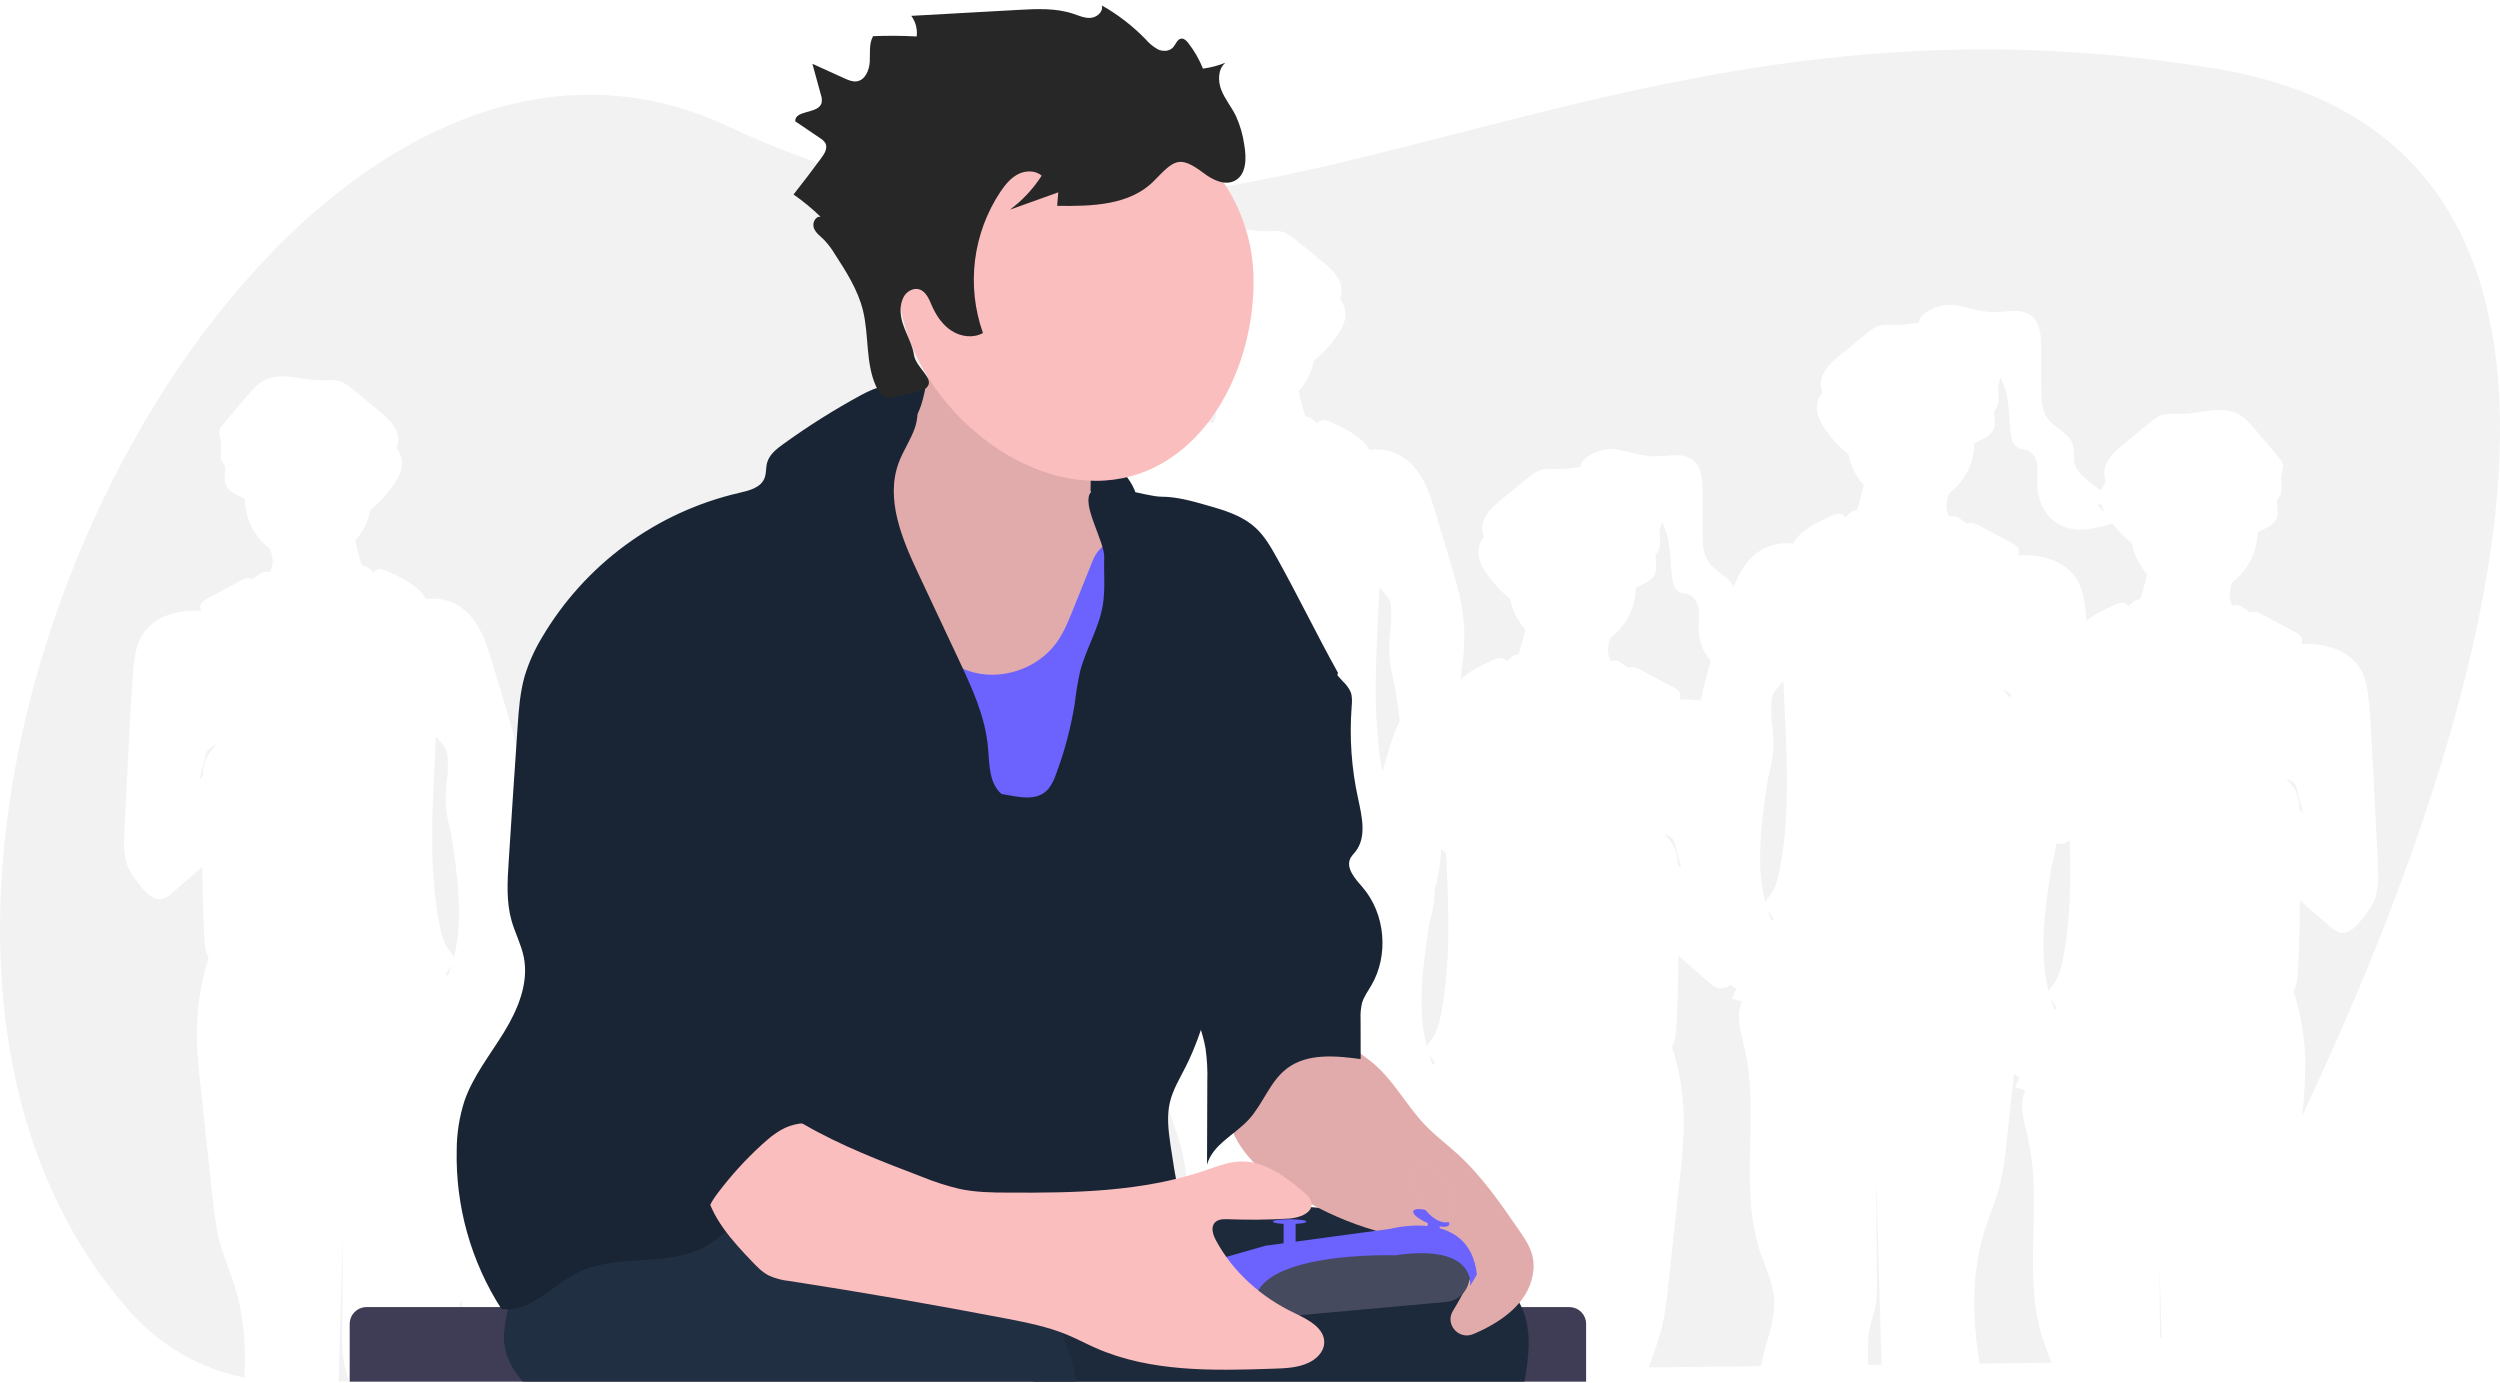 <svg width="347" height="192" viewBox="0 0 347 192" fill="none" xmlns="http://www.w3.org/2000/svg">
<g clip-path="url(#clip0_0_296)">
<path d="M119.273 119.885C119.63 119.167 120.223 118.6 120.716 117.966C120.645 118.025 120.57 118.081 120.493 118.133C120.128 118.288 119.791 118.501 119.493 118.764C119.311 119.017 119.188 119.308 119.133 119.615L118.284 122.923C118.45 122.712 118.617 122.506 118.787 122.299C118.776 121.469 118.942 120.646 119.273 119.885Z" fill="#F2F2F2"/>
<path d="M199.492 122.118C199.436 122.493 199.324 122.856 199.159 123.197C199.165 124.6 198.976 125.998 198.596 127.349C198.439 127.918 198.322 128.497 198.246 129.082C197.459 134.469 196.7 140.097 198.042 145.318C198.14 145.001 198.315 144.714 198.552 144.483C199.439 143.392 199.789 141.97 200.052 140.588C201.435 133.307 201.052 125.88 200.718 118.443C200.512 118.217 200.266 118.031 199.992 117.896C200.008 118.22 200 118.544 199.969 118.867C199.865 119.958 199.706 121.043 199.492 122.118Z" fill="#F2F2F2"/>
<path d="M152.766 119.895C152.761 119.46 152.673 119.029 152.506 118.627C152.334 118.3 152.116 117.998 151.86 117.732L151.14 116.911C150.774 125.63 149.994 134.372 151.613 142.911C151.877 144.293 152.226 145.715 153.113 146.807C153.35 147.038 153.525 147.324 153.623 147.641C154.956 142.434 154.206 136.792 153.419 131.405C153.343 130.82 153.226 130.241 153.07 129.672C152.478 127.488 152.339 125.206 152.663 122.966C152.798 121.948 152.832 120.92 152.766 119.895Z" fill="#F2F2F2"/>
<path d="M156.892 101.492C157.855 103.081 158.455 104.964 158.994 106.763L159.224 107.541C159.114 104.904 159.061 102.264 159.041 99.623C158.521 100.086 157.998 100.543 157.472 100.995L156.892 101.492Z" fill="#F2F2F2"/>
<path d="M164.639 190.475C164.785 188.626 164.642 186.765 164.216 184.96C163.923 183.816 163.47 182.697 163.43 181.519C163.438 180.732 163.534 179.948 163.716 179.182C165.086 172.202 165.676 164.865 163.603 158.062C163.047 156.24 162.31 154.477 161.744 152.661C161.486 153.343 161.171 154.002 160.804 154.631C160.726 154.338 160.583 154.066 160.386 153.835C160.19 153.604 159.944 153.42 159.668 153.296C159.683 153.62 159.675 153.944 159.644 154.267C159.545 155.358 159.39 156.443 159.181 157.518C159.126 157.948 158.986 158.362 158.771 158.737C158.496 159.12 158.126 159.426 157.698 159.625C157.892 160.065 158.085 160.503 158.275 160.96L156.885 161.354C157.798 163.357 157.038 165.643 156.552 167.77C154.809 175.177 156.379 183.088 155.552 190.578L164.639 190.475Z" fill="#F2F2F2"/>
<path d="M159.594 84.502C159.951 83.784 160.544 83.217 161.037 82.582C160.966 82.642 160.891 82.697 160.814 82.749C160.449 82.904 160.111 83.118 159.814 83.38C159.632 83.633 159.509 83.924 159.454 84.231L158.605 87.539C158.771 87.329 158.938 87.122 159.108 86.915C159.097 86.085 159.263 85.263 159.594 84.502Z" fill="#F2F2F2"/>
<path d="M193.087 84.512C193.082 84.076 192.994 83.646 192.827 83.243C192.655 82.916 192.437 82.615 192.181 82.349L191.461 81.528C191.101 90.116 190.341 98.725 191.868 107.14C192.138 106.229 192.411 105.321 192.681 104.413C193.092 102.914 193.628 101.453 194.284 100.044C194.127 98.709 193.934 97.35 193.74 96.021C193.664 95.436 193.547 94.858 193.391 94.289C192.799 92.105 192.66 89.823 192.984 87.583C193.119 86.565 193.153 85.536 193.087 84.512Z" fill="#F2F2F2"/>
<path d="M178.555 150.128L177.416 190.335L180.415 190.301C179.887 185.408 179.646 180.489 179.695 175.567C179.695 174.135 179.745 172.686 179.448 171.288C179.238 170.31 178.872 169.372 178.672 168.39C178.476 167.216 178.401 166.025 178.449 164.835L178.555 150.128Z" fill="#F2F2F2"/>
<path d="M152.783 150.151C152.83 150.038 152.876 149.931 152.92 149.817C153.076 149.41 153.216 149 153.346 148.586L153.32 148.632C153.056 149.066 152.77 149.484 152.473 149.894C152.58 149.974 152.683 150.061 152.783 150.151Z" fill="#F2F2F2"/>
<path d="M62.127 105.208C62.123 104.772 62.034 104.342 61.868 103.939C61.695 103.612 61.477 103.311 61.221 103.045L60.501 102.224C60.135 110.943 59.355 119.685 60.974 128.224C61.238 129.606 61.588 131.028 62.474 132.119C62.711 132.35 62.886 132.637 62.984 132.954C64.317 127.746 63.567 122.105 62.781 116.717C62.71 116.133 62.598 115.554 62.447 114.985C61.85 112.802 61.706 110.52 62.024 108.279C62.159 107.261 62.194 106.232 62.127 105.208Z" fill="#F2F2F2"/>
<path d="M62.144 135.464C62.191 135.35 62.238 135.244 62.281 135.13C62.438 134.723 62.578 134.312 62.707 133.898L62.681 133.945C62.417 134.379 62.131 134.796 61.834 135.207C61.941 135.287 62.044 135.374 62.144 135.464Z" fill="#F2F2F2"/>
<path d="M47.595 170.824C47.4 177.8 47.202 184.777 47.002 191.753L48.432 191.737C48.218 190.849 47.902 189.984 47.719 189.086C47.523 187.912 47.448 186.721 47.495 185.531L47.595 170.824Z" fill="#F2F2F2"/>
<path d="M69.005 190.986C68.578 190.787 68.208 190.481 67.933 190.098C67.717 189.723 67.578 189.309 67.523 188.879C67.313 187.804 67.159 186.719 67.059 185.628C67.028 185.305 67.02 184.981 67.036 184.657C66.759 184.781 66.514 184.965 66.317 185.196C66.121 185.427 65.978 185.699 65.9 185.992C64.925 184.265 64.29 182.367 64.027 180.401C63.927 180.735 63.824 181.102 63.694 181.452C63.001 183.518 61.994 185.518 61.794 187.688C61.698 188.996 61.811 190.311 62.128 191.583L68.746 191.513L69.005 190.986Z" fill="#F2F2F2"/>
<path d="M73.357 179.963C73.487 180.377 73.627 180.788 73.784 181.195C73.827 181.309 73.874 181.415 73.921 181.529C74.021 181.439 74.124 181.352 74.231 181.272C73.934 180.861 73.647 180.444 73.384 180.01L73.357 179.963Z" fill="#F2F2F2"/>
<path d="M121.099 186.907C120.632 184.918 120.312 182.897 120.143 180.861C119.614 175.966 119.086 171.07 118.557 166.174C118.54 166.044 118.527 165.917 118.514 165.787C118.494 165.85 118.477 165.914 118.457 165.977C118.054 167.162 117.254 168.163 116.457 169.138C115.661 170.113 114.665 171.118 113.495 170.834C113.016 170.676 112.58 170.406 112.225 170.046L109.56 167.739C109.033 167.294 108.51 166.837 107.99 166.368C107.967 169.589 107.893 172.81 107.727 176.025C107.674 177.026 107.59 178.104 107.11 178.995C108.094 182.056 108.639 185.241 108.73 188.455C108.753 189.327 108.73 190.195 108.703 191.066L116.514 190.982H116.561L122.436 190.919C121.946 189.604 121.453 188.279 121.099 186.907Z" fill="#F2F2F2"/>
<path d="M107.904 153.676C108.07 153.883 108.237 154.09 108.407 154.3L107.557 151.006C107.502 150.699 107.379 150.408 107.197 150.155C106.9 149.892 106.562 149.679 106.197 149.524C106.12 149.472 106.046 149.416 105.974 149.357C106.467 149.991 107.06 150.559 107.417 151.276C107.747 152.033 107.912 152.851 107.904 153.676Z" fill="#F2F2F2"/>
<path d="M117.564 139.012C117.774 141.329 117.897 143.655 118.014 145.982C118.13 148.309 118.25 150.575 118.367 152.872C118.639 151.096 119.051 149.345 119.6 147.634C119.12 146.743 119.037 145.682 118.983 144.664C118.817 141.449 118.743 138.228 118.72 135.007C118.21 135.464 117.694 135.911 117.174 136.342C117.368 137.221 117.498 138.114 117.564 139.012Z" fill="#F2F2F2"/>
<path d="M73.294 162.796C72.508 168.183 71.748 173.811 73.091 179.032C73.188 178.716 73.364 178.429 73.601 178.198C74.487 177.106 74.837 175.684 75.1 174.302C76.72 165.763 75.94 157.021 75.573 148.302L74.864 149.123C74.601 149.384 74.377 149.681 74.197 150.004C74.029 150.402 73.937 150.828 73.927 151.26C73.862 152.282 73.896 153.308 74.031 154.324C74.36 156.569 74.225 158.859 73.634 161.05C73.48 161.623 73.367 162.207 73.294 162.796Z" fill="#F2F2F2"/>
<path d="M193.794 190.158L196.406 190.128C195.013 182.093 197.023 173.464 195.13 165.426C194.834 164.174 194.464 162.863 194.37 161.591C193.704 163.367 192.941 165.116 192.767 166.992C192.464 170.243 193.99 173.354 194.557 176.565C195.337 180.995 194.28 185.511 193.811 189.984C193.804 190.061 193.801 190.101 193.794 190.158Z" fill="#F2F2F2"/>
<path d="M283.626 186.129C280.6 177.096 283.626 167.025 281.437 157.755C280.934 155.629 280.174 153.326 281.104 151.34L279.714 150.916C279.904 150.475 280.097 150.038 280.291 149.58C280.02 149.443 279.769 149.27 279.544 149.066L278.524 158.483C278.355 160.519 278.035 162.54 277.568 164.528C276.992 166.751 276.055 168.868 275.385 171.054C273.596 176.919 273.793 183.178 274.756 189.267L284.752 189.156C284.386 188.155 283.969 187.15 283.626 186.129Z" fill="#F2F2F2"/>
<path d="M278.951 96.843L278.978 96.749L279.098 96.359C278.811 96.122 278.495 95.923 278.158 95.768C278.081 95.716 278.006 95.66 277.935 95.601C278.264 96.021 278.634 96.415 278.951 96.843Z" fill="#F2F2F2"/>
<path d="M245.305 126.221C245.435 126.635 245.574 127.045 245.731 127.453C245.774 127.566 245.821 127.673 245.868 127.786C245.968 127.696 246.071 127.609 246.178 127.529C245.881 127.119 245.594 126.701 245.331 126.268L245.305 126.221Z" fill="#F2F2F2"/>
<path d="M286.369 132.91C287.392 127.529 287.458 122.068 287.275 116.581C287.033 116.804 286.742 116.967 286.426 117.059C286.109 117.15 285.776 117.167 285.452 117.108L285.396 117.091C285.315 117.964 285.153 118.828 284.912 119.672C284.756 120.24 284.639 120.819 284.563 121.404C283.776 126.792 283.016 132.42 284.359 137.64C284.457 137.324 284.632 137.037 284.869 136.806C285.756 135.714 286.105 134.292 286.369 132.91Z" fill="#F2F2F2"/>
<path d="M138.201 190.762C138.201 189.013 138.212 187.263 138.235 185.511C138.183 187.265 138.134 189.016 138.088 190.765L138.201 190.762Z" fill="#F2F2F2"/>
<path d="M345.86 45.954C345.638 44.694 345.375 43.458 345.071 42.245C341.838 29.154 334.271 18.706 320.411 13.051C319.223 12.568 317.988 12.123 316.706 11.716C313.789 10.787 310.809 10.073 307.789 9.579C278.718 4.709 254.272 7.026 232.235 11.418C230.992 11.662 229.759 11.919 228.53 12.18C197.639 18.719 171.334 28.85 143.266 27.965C142.036 27.928 140.8 27.869 139.564 27.788C127.327 26.974 114.705 23.973 101.186 17.591C85.207 10.05 68.959 12.584 54.3 21.563C46.026 26.623 38.258 33.74 31.33 42.259L31.307 42.285C30.329 43.487 29.37 44.711 28.428 45.957C5.885 75.96 -6.631 120.823 3.636 155.589C4.004 156.842 4.404 158.079 4.835 159.301C7.801 167.776 12.213 175.567 18.264 182.29C21.776 186.179 26.279 189.035 31.29 190.552C32.15 190.815 33.026 191.036 33.913 191.219C34.163 187 33.873 182.781 32.643 178.748C31.977 176.555 31.037 174.446 30.461 172.223C29.993 170.234 29.674 168.213 29.504 166.177C28.976 161.281 28.447 156.386 27.918 151.49C27.585 148.466 27.252 145.431 27.342 142.394C27.432 139.179 27.977 135.994 28.961 132.934C28.481 132.042 28.398 130.981 28.345 129.963C28.178 126.748 28.105 123.527 28.081 120.306C27.561 120.769 27.038 121.226 26.512 121.678L23.829 123.984C23.474 124.344 23.039 124.614 22.56 124.772C21.39 125.056 20.354 124.014 19.597 123.076C18.841 122.138 18.011 121.1 17.598 119.915C17.282 118.814 17.159 117.667 17.235 116.524C17.261 115.058 17.335 113.596 17.411 112.134L18.051 99.934C18.171 97.597 18.291 95.28 18.501 92.964C18.651 91.295 18.864 89.596 19.721 88.174C21.33 85.503 24.782 84.569 27.918 84.796C27.84 84.641 27.796 84.471 27.791 84.298C27.786 84.125 27.819 83.953 27.888 83.794C28.084 83.495 28.365 83.263 28.695 83.127L33.32 80.646C33.648 80.438 34.02 80.306 34.406 80.263C34.611 80.255 34.814 80.298 34.999 80.386L35.896 79.758C36.096 79.602 36.322 79.479 36.562 79.395C36.863 79.319 37.179 79.334 37.472 79.438C37.698 78.988 37.828 78.496 37.855 77.993C37.836 77.366 37.703 76.749 37.462 76.17C36.389 75.356 35.517 74.307 34.913 73.103C34.308 71.899 33.988 70.571 33.976 69.224C32.977 68.663 31.69 68.346 31.284 67.164C31.007 66.363 31.337 65.475 31.224 64.634C31.002 64.415 30.834 64.149 30.73 63.856C30.444 63.022 30.817 62.093 30.664 61.226C30.577 60.752 30.331 60.281 30.427 59.807C30.525 59.471 30.706 59.166 30.954 58.919L34.229 55.03C34.953 54.176 35.699 53.298 36.692 52.787C39.071 51.565 41.92 52.787 44.593 52.787C45.489 52.787 46.416 52.65 47.259 52.937C47.865 53.187 48.422 53.542 48.905 53.985L52.571 56.99C53.803 57.991 55.133 59.186 55.253 60.775C55.281 61.256 55.211 61.738 55.046 62.19C55.472 62.737 55.734 63.393 55.803 64.083C55.886 65.184 55.353 66.236 54.74 67.154C53.819 68.524 52.696 69.745 51.407 70.776C51.106 72.359 50.376 73.829 49.298 75.025C49.539 76.19 49.855 77.339 50.245 78.463C50.254 78.482 50.261 78.501 50.268 78.52C50.579 78.538 50.88 78.643 51.134 78.824C51.398 79.02 51.639 79.244 51.854 79.491C51.969 79.308 52.139 79.165 52.34 79.084C52.834 78.884 53.387 79.111 53.87 79.331C55.34 79.999 56.836 80.693 58.032 81.778C58.469 82.175 58.836 82.642 59.118 83.16C60.799 82.911 62.512 83.298 63.924 84.245C66.443 85.974 67.479 89.132 68.356 92.062L70.318 98.635C71.178 101.516 72.044 104.423 72.244 107.421C72.428 110.151 72.055 112.882 71.681 115.589C71.165 119.334 72.381 123.447 72.398 127.229C72.398 128.2 72.398 129.182 72.374 130.166C73.732 129.322 75.341 128.981 76.923 129.202C77.206 128.684 77.573 128.216 78.009 127.82C79.206 126.735 80.702 126.047 82.171 125.373C82.655 125.153 83.208 124.926 83.701 125.126C83.902 125.207 84.072 125.349 84.187 125.533C84.403 125.285 84.644 125.061 84.907 124.866C85.162 124.685 85.462 124.58 85.774 124.562C85.78 124.542 85.788 124.523 85.797 124.505C86.186 123.381 86.502 122.232 86.743 121.067C85.665 119.871 84.936 118.401 84.634 116.818C83.346 115.787 82.222 114.566 81.302 113.196C80.689 112.278 80.155 111.226 80.239 110.125C80.307 109.435 80.57 108.779 80.995 108.232C80.83 107.779 80.76 107.298 80.788 106.817C80.908 105.228 82.238 104.039 83.471 103.031L87.136 100.027C87.619 99.583 88.177 99.229 88.783 98.979C89.629 98.692 90.555 98.829 91.448 98.829C94.114 98.829 96.97 97.614 99.349 98.829C100.349 99.34 101.089 100.217 101.812 101.072L105.088 104.961C105.335 105.208 105.516 105.513 105.614 105.849C105.707 106.323 105.464 106.793 105.378 107.267C105.224 108.135 105.598 109.063 105.311 109.898C105.208 110.191 105.039 110.457 104.818 110.676C104.704 111.517 105.034 112.405 104.758 113.206C104.351 114.387 103.072 114.705 102.065 115.265C102.049 116.608 101.727 117.929 101.124 119.128C100.52 120.326 99.651 121.371 98.583 122.182C98.342 122.76 98.209 123.378 98.19 124.004C98.216 124.507 98.347 125 98.573 125.45C98.865 125.346 99.182 125.331 99.483 125.406C99.723 125.49 99.948 125.613 100.149 125.77L101.046 126.398C101.231 126.31 101.434 126.267 101.639 126.274C102.025 126.318 102.397 126.449 102.725 126.658L107.35 129.138C107.552 129.243 107.742 129.369 107.917 129.515C107.953 128.618 107.993 127.716 108.04 126.818L108.69 114.621C108.81 112.284 108.93 109.968 109.14 107.651C109.29 105.982 109.503 104.283 110.359 102.861C111.969 100.191 115.421 99.256 118.557 99.483C118.478 99.329 118.435 99.159 118.43 98.986C118.424 98.812 118.458 98.64 118.527 98.482C118.722 98.183 119.003 97.95 119.333 97.814L123.959 95.334C124.287 95.125 124.658 94.994 125.045 94.95C125.25 94.943 125.453 94.985 125.638 95.073L126.534 94.446C126.735 94.289 126.96 94.166 127.201 94.082C127.502 94.006 127.818 94.021 128.111 94.126C128.337 93.675 128.467 93.183 128.494 92.68C128.475 92.054 128.341 91.436 128.101 90.858C127.028 90.044 126.156 88.995 125.551 87.79C124.947 86.586 124.627 85.259 124.615 83.911C123.615 83.35 122.329 83.033 121.922 81.851C121.646 81.05 121.976 80.162 121.863 79.321C121.641 79.103 121.473 78.837 121.369 78.543C121.083 77.709 121.456 76.781 121.303 75.913C121.192 75.538 121.107 75.155 121.049 74.768C120.686 75.453 120.406 76.179 120.216 76.931C119.746 78.824 119.83 80.807 119.55 82.736C119.45 83.404 119.26 84.118 118.697 84.469C118.26 84.742 117.697 84.719 117.227 84.916C116.441 85.25 116.004 86.118 115.894 86.962C115.784 87.806 115.918 88.664 115.918 89.519C115.918 91.752 114.848 94.062 112.902 95.15C110.339 96.586 107.157 95.634 104.388 94.659C105.622 94.214 106.718 93.452 107.567 92.45L104.521 91.832C106.29 91.003 107.926 89.915 109.376 88.604C109.918 88.172 110.344 87.613 110.616 86.975C110.949 86.037 110.639 84.972 110.949 84.034C111.466 82.429 113.428 81.821 114.428 80.466C115.305 79.284 115.335 77.699 115.331 76.23L115.315 70.629C115.315 69.017 115.418 67.157 116.701 66.179C118.13 65.088 120.156 65.709 121.956 65.699C123.852 65.699 125.658 64.907 127.544 64.697C129.324 64.494 132.293 65.742 132.243 67.157C133.234 67.333 134.236 67.437 135.242 67.468C136.138 67.468 137.064 67.331 137.908 67.618C138.514 67.868 139.071 68.222 139.554 68.666L143.219 71.67C144.452 72.672 145.782 73.867 145.885 75.456C145.914 75.937 145.843 76.418 145.679 76.871C146.104 77.418 146.366 78.074 146.435 78.764C146.518 79.865 145.985 80.917 145.372 81.835C144.451 83.204 143.328 84.426 142.04 85.457C141.738 87.04 141.008 88.51 139.93 89.706C140.171 90.871 140.487 92.02 140.877 93.144C140.886 93.162 140.894 93.181 140.9 93.201C141.211 93.219 141.512 93.324 141.766 93.505C142.03 93.701 142.271 93.924 142.486 94.172C142.601 93.988 142.772 93.846 142.973 93.765C143.466 93.565 144.019 93.792 144.502 94.012C145.797 94.549 147.027 95.232 148.168 96.048C148.168 95.981 148.168 95.911 148.168 95.844C148.194 94.379 148.268 92.917 148.344 91.455L149.011 79.238C149.131 76.901 149.251 74.585 149.461 72.268C149.611 70.599 149.824 68.9 150.68 67.478C152.29 64.807 155.742 63.873 158.878 64.1C158.799 63.945 158.756 63.776 158.751 63.602C158.745 63.429 158.779 63.257 158.848 63.098C159.043 62.799 159.324 62.567 159.654 62.431L164.279 59.95C164.608 59.742 164.979 59.61 165.366 59.567C165.571 59.56 165.774 59.602 165.959 59.69L166.855 59.062C167.056 58.906 167.281 58.783 167.522 58.699C167.823 58.623 168.139 58.638 168.432 58.742C168.658 58.292 168.788 57.8 168.815 57.297C168.796 56.67 168.662 56.053 168.422 55.474C167.349 54.661 166.477 53.611 165.872 52.407C165.268 51.203 164.948 49.876 164.936 48.528C163.936 47.967 162.65 47.65 162.243 46.468C161.967 45.667 162.297 44.779 162.183 43.938C161.962 43.719 161.793 43.453 161.69 43.16C161.404 42.326 161.777 41.398 161.624 40.53C161.537 40.056 161.29 39.585 161.387 39.111C161.485 38.775 161.666 38.47 161.914 38.223L165.189 34.334C165.912 33.48 166.659 32.602 167.652 32.091C170.031 30.869 172.88 32.091 175.553 32.091C176.449 32.091 177.375 31.954 178.219 32.241C178.825 32.491 179.382 32.846 179.865 33.289L183.53 36.294C184.763 37.295 186.093 38.49 186.196 40.079C186.224 40.56 186.154 41.042 185.989 41.494C186.415 42.041 186.677 42.697 186.746 43.387C186.829 44.489 186.296 45.54 185.683 46.458C184.762 47.828 183.639 49.049 182.351 50.08C182.049 51.663 181.319 53.133 180.241 54.329C180.482 55.495 180.798 56.643 181.188 57.767C181.197 57.786 181.205 57.805 181.211 57.824C181.522 57.842 181.823 57.947 182.077 58.128C182.341 58.324 182.582 58.548 182.797 58.795C182.912 58.612 183.083 58.469 183.284 58.388C183.777 58.188 184.33 58.415 184.813 58.635C186.283 59.303 187.779 59.997 188.975 61.082C189.412 61.479 189.779 61.946 190.062 62.464C191.748 62.211 193.467 62.598 194.883 63.549C197.403 65.278 198.439 68.436 199.315 71.367L201.278 77.939C202.138 80.82 203.004 83.727 203.204 86.725C203.374 89.275 203.058 91.829 202.711 94.362C202.794 94.276 202.878 94.189 202.971 94.105C204.167 93.021 205.663 92.333 207.133 91.659C207.616 91.438 208.169 91.211 208.663 91.412C208.864 91.493 209.034 91.635 209.149 91.819C209.364 91.571 209.606 91.347 209.869 91.151C210.124 90.971 210.424 90.865 210.735 90.847C210.742 90.828 210.749 90.809 210.759 90.791C211.148 89.666 211.464 88.518 211.705 87.353C210.627 86.156 209.897 84.686 209.596 83.103C208.308 82.073 207.184 80.851 206.263 79.481C205.65 78.564 205.117 77.512 205.2 76.41C205.269 75.721 205.531 75.064 205.957 74.518C205.792 74.065 205.722 73.583 205.75 73.102C205.87 71.513 207.2 70.325 208.416 69.317L212.081 66.313C212.564 65.869 213.122 65.514 213.728 65.265C214.574 64.978 215.5 65.114 216.393 65.114C217.399 65.083 218.402 64.98 219.393 64.804C219.343 63.389 222.312 62.134 224.091 62.344C225.974 62.561 227.783 63.345 229.679 63.345C231.479 63.345 233.505 62.734 234.934 63.826C236.217 64.804 236.324 66.663 236.321 68.276L236.334 73.897C236.334 75.366 236.361 76.951 237.237 78.133C238.19 79.421 240.013 80.039 240.629 81.471C241.382 79.531 242.402 77.732 244.088 76.577C245.491 75.628 247.194 75.233 248.87 75.469C249.153 74.951 249.52 74.484 249.956 74.087C251.153 73.002 252.649 72.315 254.119 71.64C254.602 71.42 255.155 71.193 255.648 71.393C255.849 71.474 256.019 71.617 256.135 71.801C256.35 71.553 256.591 71.329 256.854 71.133C257.109 70.952 257.409 70.847 257.721 70.829C257.727 70.81 257.735 70.791 257.744 70.772C258.133 69.648 258.449 68.5 258.69 67.334C257.612 66.138 256.883 64.668 256.581 63.085C255.293 62.054 254.169 60.833 253.249 59.463C252.636 58.545 252.102 57.494 252.186 56.392C252.255 55.702 252.517 55.046 252.942 54.499C252.778 54.047 252.707 53.565 252.736 53.084C252.856 51.495 254.185 50.307 255.401 49.299L259.067 46.294C259.55 45.851 260.107 45.496 260.713 45.246C261.56 44.959 262.486 45.096 263.379 45.096C264.385 45.065 265.387 44.961 266.378 44.786C266.328 43.37 269.297 42.115 271.077 42.326C272.959 42.542 274.769 43.327 276.665 43.327C278.464 43.327 280.49 42.716 281.92 43.808C283.203 44.786 283.31 46.645 283.306 48.257L283.32 53.868C283.32 55.337 283.346 56.923 284.223 58.105C285.222 59.46 287.185 60.067 287.702 61.673C288.001 62.614 287.702 63.676 288.035 64.614C288.307 65.251 288.733 65.811 289.274 66.243C290.02 66.917 290.817 67.533 291.657 68.085C291.794 67.641 292.007 67.224 292.287 66.854C292.122 66.401 292.052 65.919 292.08 65.438C292.2 63.849 293.53 62.661 294.746 61.653L298.412 58.649C298.894 58.205 299.452 57.85 300.058 57.6C300.904 57.313 301.831 57.45 302.724 57.45C305.389 57.45 308.245 56.235 310.625 57.45C311.624 57.961 312.364 58.839 313.087 59.693L316.363 63.582C316.61 63.829 316.791 64.135 316.889 64.47C316.983 64.944 316.739 65.415 316.653 65.889C316.499 66.757 316.873 67.685 316.586 68.519C316.483 68.813 316.314 69.079 316.093 69.297C315.98 70.138 316.309 71.026 316.033 71.827C315.626 73.009 314.347 73.326 313.34 73.887C313.324 75.229 313.002 76.55 312.399 77.749C311.795 78.948 310.926 79.993 309.858 80.803C309.617 81.382 309.484 81.999 309.465 82.626C309.492 83.129 309.622 83.621 309.848 84.071C310.14 83.967 310.457 83.952 310.758 84.028C310.998 84.112 311.223 84.235 311.424 84.392L312.321 85.019C312.506 84.931 312.709 84.889 312.914 84.896C313.3 84.94 313.672 85.071 314 85.28L318.625 87.76C318.955 87.896 319.236 88.129 319.432 88.427C319.501 88.586 319.534 88.758 319.529 88.931C319.524 89.105 319.48 89.275 319.402 89.429C322.538 89.202 325.99 90.133 327.599 92.807C328.456 94.229 328.669 95.941 328.819 97.597C329.029 99.914 329.152 102.24 329.269 104.567L329.899 116.797C329.975 118.26 330.049 119.722 330.075 121.187C330.151 122.33 330.028 123.478 329.712 124.578C329.309 125.764 328.509 126.765 327.713 127.74C326.916 128.714 325.92 129.719 324.75 129.435C324.271 129.277 323.836 129.007 323.481 128.648L320.798 126.341C320.272 125.896 319.748 125.439 319.229 124.969C319.205 128.19 319.132 131.411 318.965 134.626C318.912 135.627 318.829 136.706 318.349 137.597C319.332 140.658 319.878 143.843 319.968 147.057C319.993 149.677 319.846 152.297 319.528 154.898C319.808 154.304 320.089 153.703 320.371 153.095C334.847 122.112 351.545 77.442 345.86 45.954Z" fill="#F2F2F2"/>
<path d="M28.508 104.941L27.658 108.249C27.825 108.038 27.991 107.831 28.161 107.624C28.146 106.795 28.308 105.973 28.635 105.211C28.991 104.493 29.584 103.926 30.078 103.292C30.006 103.351 29.931 103.407 29.854 103.459C29.489 103.614 29.152 103.827 28.855 104.089C28.677 104.344 28.559 104.635 28.508 104.941Z" fill="#F2F2F2"/>
<path d="M232.865 119.962C233.032 120.169 233.198 120.376 233.368 120.586L232.519 117.291C232.464 116.984 232.341 116.693 232.159 116.44C231.861 116.178 231.524 115.964 231.159 115.809C231.082 115.758 231.007 115.702 230.936 115.642C231.429 116.277 232.022 116.844 232.379 117.562C232.708 118.318 232.874 119.136 232.865 119.962Z" fill="#F2F2F2"/>
<path d="M285.189 140.137C285.289 140.047 285.392 139.96 285.499 139.88C285.202 139.47 284.916 139.052 284.653 138.618L284.626 138.572C284.756 138.986 284.896 139.396 285.052 139.803C285.096 139.917 285.132 140.024 285.189 140.137Z" fill="#F2F2F2"/>
<path d="M198.319 146.249C198.449 146.663 198.589 147.074 198.746 147.481C198.789 147.594 198.836 147.701 198.882 147.815C198.982 147.725 199.086 147.638 199.192 147.558C198.896 147.147 198.609 146.73 198.346 146.296L198.319 146.249Z" fill="#F2F2F2"/>
<path d="M227.05 81.574C227.034 82.917 226.712 84.238 226.109 85.437C225.505 86.635 224.636 87.68 223.568 88.491C223.327 89.069 223.194 89.687 223.175 90.313C223.201 90.817 223.332 91.309 223.558 91.759C223.85 91.655 224.167 91.64 224.468 91.715C224.708 91.799 224.933 91.922 225.134 92.079L226.03 92.707C226.215 92.619 226.419 92.576 226.624 92.583C227.01 92.627 227.382 92.758 227.71 92.967L232.335 95.447C232.665 95.583 232.946 95.816 233.142 96.115C233.211 96.274 233.244 96.446 233.239 96.619C233.234 96.792 233.19 96.962 233.112 97.116C234.104 97.043 235.101 97.093 236.081 97.263C236.436 95.398 236.898 93.554 237.464 91.742C236.356 90.475 235.752 88.846 235.764 87.162C235.764 86.308 235.901 85.45 235.787 84.605C235.674 83.761 235.238 82.886 234.455 82.559C233.978 82.362 233.422 82.385 232.985 82.112C232.422 81.778 232.232 81.037 232.132 80.379C231.842 78.45 231.925 76.467 231.465 74.574C231.276 73.822 230.996 73.096 230.632 72.411C230.575 72.799 230.49 73.181 230.379 73.556C230.226 74.424 230.599 75.352 230.312 76.187C230.209 76.48 230.041 76.746 229.819 76.965C229.706 77.806 230.036 78.694 229.759 79.495C229.336 80.69 228.057 81.007 227.05 81.574Z" fill="#F2F2F2"/>
<path d="M245.241 109.053C244.455 114.441 243.695 120.069 245.038 125.289C245.136 124.973 245.311 124.686 245.548 124.455C246.434 123.363 246.784 121.941 247.047 120.559C248.667 112.021 247.887 103.278 247.521 94.559L246.811 95.38C246.549 95.641 246.324 95.938 246.144 96.262C245.976 96.659 245.884 97.085 245.875 97.517C245.809 98.539 245.844 99.566 245.978 100.581C246.307 102.827 246.172 105.116 245.581 107.307C245.428 107.881 245.314 108.464 245.241 109.053Z" fill="#F2F2F2"/>
<path d="M240.17 136.699C239.935 136.893 239.661 137.032 239.367 137.108C239.073 137.184 238.765 137.193 238.467 137.136C237.987 136.978 237.552 136.708 237.197 136.348L234.531 134.042C234.005 133.597 233.482 133.139 232.962 132.67C232.938 135.891 232.865 139.112 232.698 142.327C232.645 143.328 232.562 144.407 232.082 145.298C233.066 148.359 233.611 151.544 233.702 154.758C233.781 157.795 233.455 160.83 233.125 163.854C232.599 168.75 232.07 173.646 231.539 178.541C231.37 180.577 231.05 182.598 230.582 184.587C230.123 186.359 229.433 188.062 228.833 189.794L232.235 189.757L236.567 189.711H237.1L244.432 189.63C244.433 189.623 244.433 189.615 244.432 189.607C244.998 186.396 246.524 183.285 246.221 180.034C246.021 177.864 245.015 175.864 244.322 173.798C241.296 164.765 244.322 154.694 242.132 145.425C241.629 143.298 240.869 140.995 241.799 139.009L240.409 138.585C240.599 138.144 240.793 137.707 240.986 137.25C240.689 137.107 240.414 136.921 240.17 136.699Z" fill="#F2F2F2"/>
<path d="M213.431 183.175C213.444 185.431 213.459 187.688 213.474 189.944H213.621L213.431 183.175Z" fill="#F2F2F2"/>
<path d="M299.738 175.497C299.76 178.906 299.782 182.312 299.805 185.715L300.025 185.585C299.927 182.222 299.831 178.86 299.738 175.497Z" fill="#F2F2F2"/>
<path d="M291.66 69.965L291.097 70.078C291.411 70.451 291.762 70.792 292.143 71.096C291.941 70.738 291.779 70.358 291.66 69.965Z" fill="#F2F2F2"/>
<path d="M260.417 163.146L260.517 177.854C260.564 179.043 260.489 180.235 260.293 181.409C260.093 182.39 259.727 183.328 259.517 184.306C259.22 185.705 259.257 187.154 259.27 188.586C259.27 188.873 259.27 189.16 259.27 189.447L261.16 189.427C260.913 180.668 260.665 171.908 260.417 163.146Z" fill="#F2F2F2"/>
<path d="M319.172 112.284C319.339 112.491 319.505 112.698 319.675 112.909L318.825 109.601C318.771 109.293 318.648 109.003 318.465 108.749C318.168 108.487 317.831 108.274 317.466 108.119C317.389 108.067 317.314 108.011 317.242 107.952C317.736 108.586 318.329 109.153 318.685 109.871C319.017 110.632 319.183 111.454 319.172 112.284Z" fill="#F2F2F2"/>
<path d="M274.036 61.546C274.02 62.888 273.698 64.21 273.094 65.408C272.491 66.607 271.622 67.652 270.553 68.462C270.313 69.041 270.179 69.659 270.16 70.285C270.187 70.788 270.317 71.28 270.543 71.73C270.836 71.626 271.152 71.611 271.453 71.687C271.694 71.771 271.919 71.894 272.12 72.051L273.016 72.678C273.201 72.59 273.404 72.548 273.609 72.555C273.996 72.599 274.367 72.73 274.696 72.939L279.321 75.419C279.651 75.555 279.932 75.788 280.127 76.087C280.196 76.245 280.23 76.417 280.224 76.591C280.219 76.764 280.176 76.934 280.097 77.088C283.233 76.861 286.685 77.792 288.295 80.466C289.151 81.888 289.364 83.6 289.514 85.256C289.541 85.56 289.564 85.864 289.588 86.171C290.731 85.233 292.097 84.599 293.443 83.981C293.926 83.761 294.479 83.534 294.973 83.734C295.174 83.815 295.344 83.957 295.459 84.141C295.674 83.893 295.916 83.669 296.179 83.474C296.434 83.293 296.734 83.188 297.045 83.17C297.052 83.15 297.059 83.131 297.069 83.113C297.458 81.989 297.774 80.84 298.015 79.675C296.937 78.479 296.207 77.009 295.906 75.426C294.895 74.61 293.985 73.678 293.193 72.648C290.704 73.46 287.998 74.017 285.765 72.769C283.819 71.68 282.766 69.37 282.766 67.137C282.766 66.283 282.903 65.425 282.79 64.58C282.676 63.736 282.24 62.861 281.457 62.534C280.98 62.337 280.424 62.361 279.987 62.087C279.424 61.753 279.234 61.012 279.134 60.354C278.844 58.425 278.928 56.442 278.468 54.549C278.278 53.797 277.998 53.071 277.635 52.386C277.577 52.773 277.492 53.156 277.381 53.531C277.228 54.399 277.601 55.327 277.315 56.162C277.212 56.455 277.043 56.721 276.822 56.94C276.708 57.781 277.038 58.669 276.762 59.47C276.322 60.661 275.042 60.978 274.036 61.546Z" fill="#F2F2F2"/>
<path d="M220.152 183.762V191.773H48.538V183.762C48.538 183.142 48.784 182.548 49.222 182.11C49.659 181.672 50.252 181.425 50.871 181.425H217.82C218.438 181.425 219.032 181.672 219.469 182.11C219.907 182.548 220.152 183.142 220.152 183.762Z" fill="#3F3D56"/>
<path d="M155.096 64.694C156.369 66.006 157.592 67.521 157.831 69.334C155.119 70.045 152.343 68.71 149.807 67.518C141.96 63.821 133.673 61.143 125.148 59.55C124.482 59.426 123.769 59.289 123.265 58.829C122.316 57.958 122.489 55.761 123.372 54.857C124.325 53.882 126.088 54.022 127.371 53.952C132.488 53.692 137.602 54.514 142.381 56.365C147.16 58.216 151.497 61.054 155.109 64.694H155.096Z" fill="#192534"/>
<path d="M211.602 191.76H143.439C142.53 189.681 141.814 187.522 141.3 185.311C141.127 184.623 140.967 183.929 140.807 183.238C140.667 182.631 140.534 182.02 140.407 181.412C140.02 179.585 139.687 177.75 139.407 175.908C139.138 174.172 138.916 172.431 138.741 170.684C138.567 169.012 138.433 167.336 138.338 165.653C138.338 165.606 138.338 165.56 138.338 165.51C138.298 164.712 138.338 163.841 138.884 163.277C139.364 162.793 140.097 162.686 140.78 162.639C146.445 162.252 151.95 164.308 157.602 164.004C159.134 163.914 160.367 163.67 161.794 163.964C162.019 164.007 162.242 164.063 162.46 164.134C162.793 164.238 163.103 164.348 163.42 164.468C165.589 165.246 167.612 166.227 169.944 166.665C173.917 167.416 177.992 167.269 182.024 167.559C182.357 167.579 182.691 167.606 183.024 167.639C183.434 167.673 183.844 167.716 184.25 167.766C187.705 168.225 191.097 169.076 194.36 170.303C196.12 170.941 197.853 171.662 199.562 172.426C200.052 172.646 200.538 172.867 201.025 173.094C201.891 173.498 202.771 173.925 203.631 174.389C203.964 174.566 204.297 174.746 204.61 174.936C207.2 176.442 209.539 178.311 210.902 180.848C211.005 181.035 211.098 181.225 211.188 181.419C211.278 181.612 211.345 181.776 211.418 181.96C212.608 185.054 212.192 188.392 211.602 191.76Z" fill="#202F42"/>
<path opacity="0.1" d="M211.602 191.76H143.439C142.53 189.681 141.814 187.522 141.3 185.311C141.127 184.623 140.967 183.929 140.807 183.238C140.667 182.631 140.534 182.02 140.407 181.412C140.02 179.585 139.687 177.75 139.407 175.908C139.138 174.172 138.916 172.431 138.741 170.684C138.567 169.012 138.433 167.336 138.338 165.653C138.338 165.606 138.338 165.56 138.338 165.51C138.298 164.712 138.338 163.841 138.884 163.277C139.364 162.793 140.097 162.686 140.78 162.639C146.445 162.252 151.95 164.308 157.602 164.004C159.134 163.914 160.367 163.67 161.794 163.964C162.019 164.007 162.242 164.063 162.46 164.134C162.793 164.238 163.103 164.348 163.42 164.468C165.589 165.246 167.612 166.227 169.944 166.665C173.917 167.416 177.992 167.269 182.024 167.559C182.357 167.579 182.691 167.606 183.024 167.639C183.434 167.673 183.844 167.716 184.25 167.766C187.705 168.225 191.097 169.076 194.36 170.303C196.12 170.941 197.853 171.662 199.562 172.426C200.052 172.646 200.538 172.867 201.025 173.094C201.891 173.498 202.771 173.925 203.631 174.389C203.964 174.566 204.297 174.746 204.61 174.936C207.2 176.442 209.539 178.311 210.902 180.848C211.005 181.035 211.098 181.225 211.188 181.419C211.278 181.612 211.345 181.776 211.418 181.96C212.608 185.054 212.192 188.392 211.602 191.76Z" fill="black"/>
<path d="M149.391 191.76H72.564C70.838 189.857 69.709 187.377 69.988 184.85C70.089 183.8 70.265 182.758 70.515 181.733C70.542 181.622 70.572 181.516 70.602 181.399C71.094 179.458 72.317 177.783 74.014 176.725C77.04 174.779 80.678 174.018 84.011 172.757C85.8 172.089 87.526 171.244 89.316 170.573C91.89 169.644 94.546 168.964 97.25 168.544C97.55 168.494 97.853 168.444 98.153 168.4C98.453 168.357 98.77 168.304 99.079 168.26C100.746 168.02 102.412 167.823 104.095 167.629C107.76 167.199 111.482 166.771 115.171 167.099C118.119 167.405 121.02 168.057 123.815 169.041C125.921 169.746 128.001 170.563 130.067 171.378C133.289 172.653 136.538 173.958 139.414 175.871C139.664 176.038 139.907 176.205 140.15 176.382C142.064 177.774 143.743 179.464 145.122 181.389C145.922 182.492 146.626 183.662 147.225 184.887C148.284 187.057 149.014 189.374 149.391 191.76Z" fill="#202F42"/>
<path d="M127.484 57.183C126.225 59.95 124.089 62.457 121.226 63.475C119.703 64.016 118.06 64.113 116.508 64.557C114.955 65.001 113.388 65.919 112.842 67.438C112.641 68.103 112.545 68.796 112.555 69.491C112.319 76.016 112.126 82.799 114.728 88.788C116.977 93.955 121.099 98.038 125.172 101.93C129.937 106.483 134.982 111.099 141.25 113.136C144.915 114.321 149.231 114.451 152.263 112.091C153.509 111.119 154.436 109.808 155.346 108.512C157.345 105.658 159.378 102.764 160.637 99.5C163.22 92.824 162.35 85.386 161.44 78.293C161.435 77.872 161.276 77.467 160.994 77.155C160.641 76.858 160.124 76.898 159.661 76.924C156.419 77.118 152.88 75.452 151.793 72.388C151.327 71.053 151.34 69.624 151.363 68.222L151.49 60.137C151.49 59.266 151.513 58.365 151.187 57.554C150.617 56.145 149.187 55.321 147.818 54.64C143.402 52.427 138.798 50.61 134.062 49.212C131.989 48.601 130.413 47.583 129.49 49.813C128.514 52.133 128.557 54.823 127.484 57.183Z" fill="#FBBEBE"/>
<path opacity="0.1" d="M127.484 57.183C126.225 59.95 124.089 62.457 121.226 63.475C119.703 64.016 118.06 64.113 116.508 64.557C114.955 65.001 113.388 65.919 112.842 67.438C112.641 68.103 112.545 68.796 112.555 69.491C112.319 76.016 112.126 82.799 114.728 88.788C116.977 93.955 121.099 98.038 125.172 101.93C129.937 106.483 134.982 111.099 141.25 113.136C144.915 114.321 149.231 114.451 152.263 112.091C153.509 111.119 154.436 109.808 155.346 108.512C157.345 105.658 159.378 102.764 160.637 99.5C163.22 92.824 162.35 85.386 161.44 78.293C161.435 77.872 161.276 77.467 160.994 77.155C160.641 76.858 160.124 76.898 159.661 76.924C156.419 77.118 152.88 75.452 151.793 72.388C151.327 71.053 151.34 69.624 151.363 68.222L151.49 60.137C151.49 59.266 151.513 58.365 151.187 57.554C150.617 56.145 149.187 55.321 147.818 54.64C143.402 52.427 138.798 50.61 134.062 49.212C131.989 48.601 130.413 47.583 129.49 49.813C128.514 52.133 128.557 54.823 127.484 57.183Z" fill="black"/>
<path d="M152.09 66.738C165.709 66.738 174 52.69 174 39.047C174 25.405 162.96 14.346 149.341 14.346C135.722 14.346 124.682 25.405 124.682 39.047C124.682 52.69 138.472 66.738 152.09 66.738Z" fill="#FBBEBE"/>
<path d="M151.683 77.776L148.928 84.629C148.304 86.177 147.671 87.743 146.712 89.108C144.062 92.87 138.844 94.593 134.492 93.144C130.383 91.785 126.738 87.933 122.496 88.858C120.296 89.339 118.544 91.108 117.564 93.137C116.584 95.167 116.271 97.45 116.061 99.697C115.092 110.088 116.081 120.569 118.977 130.594C119.277 131.628 119.643 132.713 120.44 133.428C121.413 134.282 122.809 134.409 124.105 134.482C130.103 134.841 136.113 135.052 142.133 135.117C145.832 135.16 149.547 135.147 153.2 134.573C156.852 133.998 160.347 132.904 163.95 132.183C167.319 131.515 170.768 131.204 174.06 130.233C174.596 130.076 175.163 129.876 175.493 129.429C175.748 129.002 175.865 128.506 175.826 128.01C175.826 126.087 175.229 124.218 174.583 122.409C172.917 117.792 170.971 113.249 170.044 108.432C168.768 101.806 169.518 94.98 169.378 88.23C169.331 85.814 169.165 83.357 168.335 81.084C167.505 78.81 165.936 76.721 163.726 75.743C159.918 74.044 153.506 73.283 151.683 77.776Z" fill="#6C63FF"/>
<path d="M139.011 110.205C137.251 108.709 137.344 106.042 137.134 103.739C136.751 99.42 134.875 95.394 133.029 91.468L127.514 79.732C125.208 74.838 122.849 69.267 124.752 64.197C125.388 62.487 126.478 60.965 127.038 59.229C127.597 57.494 127.484 55.324 126.065 54.179C124.258 52.724 121.589 53.715 119.547 54.82C115.791 56.861 112.17 59.141 108.707 61.646C107.767 62.314 106.78 63.105 106.474 64.227C106.284 64.924 106.384 65.689 106.117 66.363C105.598 67.698 103.978 68.099 102.595 68.412C96.895 69.728 91.524 72.195 86.808 75.662C82.093 79.129 78.133 83.522 75.17 88.574C74.187 90.214 73.404 91.965 72.838 93.792C72.171 96.128 71.998 98.555 71.838 100.968C71.411 107.177 71 113.383 70.605 119.585C70.428 122.332 70.255 125.146 71.005 127.793C71.488 129.495 72.338 131.088 72.698 132.823C73.427 136.432 71.888 140.117 69.965 143.255C68.042 146.393 65.676 149.337 64.47 152.798C63.761 155.001 63.397 157.3 63.391 159.615C63.213 167.425 65.374 175.11 69.595 181.679C73.691 182.283 76.756 178.204 80.519 176.472C86.034 173.938 92.998 175.968 98.18 172.837C99.446 172.072 100.542 171.031 101.882 170.4C103.098 169.829 104.448 169.625 105.777 169.432C110.689 168.721 115.664 168.063 120.6 168.597C127.597 169.355 134.832 172.47 141.413 169.956C143.036 169.335 144.522 168.397 146.152 167.793C152.15 165.566 158.814 168.227 165.203 167.736C164.203 167.683 163.756 166.548 163.57 165.55C163.15 163.335 162.779 161.11 162.457 158.874C162.173 156.934 161.93 154.941 162.373 153.035C162.78 151.266 163.753 149.697 164.569 148.075C167.145 142.968 168.235 137.24 170.444 131.959C171.494 129.442 172.777 127.039 174.023 124.615C179.055 114.668 182.974 104.194 185.71 93.384C182.8 88.154 180.165 82.703 177.255 77.475C176.412 75.96 175.546 74.418 174.256 73.246C172.41 71.55 169.908 70.812 167.498 70.128C165.429 69.537 163.33 68.943 161.167 68.94C159.004 68.936 152.92 66.673 151.46 68.252C149.954 69.881 153.343 75.142 153.266 77.358C153.19 79.575 153.433 81.818 153.066 84.008C152.533 87.202 150.734 90.05 149.917 93.181C149.594 94.663 149.346 96.16 149.174 97.667C148.63 101.037 147.749 104.344 146.545 107.538C146.325 108.21 146 108.843 145.582 109.414C144.002 111.35 141.463 110.615 139.011 110.205Z" fill="#192534"/>
<path d="M187.969 145.378C188.602 146.152 189.468 146.683 190.252 147.301C193.334 149.721 195.147 153.403 197.869 156.223C199.242 157.649 200.838 158.84 202.301 160.172C205.703 163.277 208.339 167.112 210.945 170.911C211.612 171.879 212.278 172.87 212.611 173.995C213.195 175.914 212.721 178.054 211.658 179.756C210.595 181.459 208.992 182.761 207.263 183.782C206.36 184.318 205.419 184.787 204.447 185.184C202.448 185.999 200.542 183.792 201.668 181.95C202.383 180.794 203.037 179.602 203.627 178.378C204.004 177.699 204.221 176.943 204.261 176.168C204.234 174.806 203.161 173.651 201.928 173.08C200.695 172.51 199.305 172.413 197.956 172.246C190.324 171.322 183.062 168.428 176.882 163.847C173.383 161.244 170.011 157.428 170.568 153.099C170.981 149.868 173.533 147.297 176.336 145.642C178.612 144.304 181.116 143.398 183.72 142.971C184.453 142.851 186.293 142.347 186.949 142.854C187.532 143.288 187.422 144.71 187.969 145.378Z" fill="#FBBEBE"/>
<path opacity="0.1" d="M187.969 145.378C188.602 146.152 189.468 146.683 190.252 147.301C193.334 149.721 195.147 153.403 197.869 156.223C199.242 157.649 200.838 158.84 202.301 160.172C205.703 163.277 208.339 167.112 210.945 170.911C211.612 171.879 212.278 172.87 212.611 173.995C213.195 175.914 212.721 178.054 211.658 179.756C210.595 181.459 208.992 182.761 207.263 183.782C206.36 184.318 205.419 184.787 204.447 185.184C202.448 185.999 200.542 183.792 201.668 181.95C202.383 180.794 203.037 179.602 203.627 178.378C204.004 177.699 204.221 176.943 204.261 176.168C204.234 174.806 203.161 173.651 201.928 173.08C200.695 172.51 199.305 172.413 197.956 172.246C190.324 171.322 183.062 168.428 176.882 163.847C173.383 161.244 170.011 157.428 170.568 153.099C170.981 149.868 173.533 147.297 176.336 145.642C178.612 144.304 181.116 143.398 183.72 142.971C184.453 142.851 186.293 142.347 186.949 142.854C187.532 143.288 187.422 144.71 187.969 145.378Z" fill="black"/>
<path d="M160.187 25.091C156.855 28.509 151.503 28.653 146.732 28.569L146.888 26.697L140.177 29.107C141.917 27.812 143.409 26.213 144.582 24.387C143.712 23.622 142.35 23.646 141.317 24.173C140.284 24.701 139.524 25.632 138.874 26.593C136.97 29.45 135.758 32.712 135.335 36.12C134.912 39.528 135.288 42.988 136.435 46.224C135.102 46.965 133.402 46.748 132.123 45.941C130.843 45.133 129.95 43.818 129.344 42.429C128.947 41.521 128.534 40.446 127.587 40.163C126.794 39.925 125.921 40.41 125.481 41.114C125.087 41.849 124.927 42.688 125.025 43.517C125.148 45.46 126.564 47.303 126.848 49.225C127.131 51.148 129.997 52.643 128.514 53.898C128.087 54.262 123.712 55.254 123.159 55.167C122.409 55.05 121.913 54.326 121.599 53.635C120.106 50.35 120.643 46.511 119.76 43.013C119.05 40.199 117.451 37.702 115.874 35.266C115.451 34.556 114.952 33.894 114.385 33.293C113.862 32.779 113.215 32.335 112.962 31.647C112.709 30.959 113.175 29.978 113.898 30.088C112.731 28.958 111.475 27.923 110.143 26.994C111.462 25.32 112.753 23.626 114.015 21.91C114.448 21.323 114.898 20.575 114.581 19.907C114.397 19.601 114.136 19.348 113.825 19.173L110.379 16.836C110.303 15.251 113.525 15.835 114.022 14.336C114.109 13.938 114.079 13.522 113.935 13.141L112.762 8.855L117.217 10.878C117.757 11.125 118.334 11.375 118.923 11.288C120.1 11.118 120.666 9.723 120.726 8.531C120.786 7.339 120.596 6.058 121.186 5.019C123.203 4.939 125.219 4.954 127.234 5.063C127.361 4.047 127.093 3.021 126.484 2.199L141.373 1.371C143.916 1.231 146.528 1.101 148.944 1.902C149.764 2.175 150.59 2.569 151.45 2.473C152.31 2.376 153.176 1.581 152.93 0.753C155.161 2.015 157.202 3.589 158.991 5.427C159.474 6.003 160.058 6.486 160.714 6.852C161.38 7.166 162.293 7.152 162.8 6.598C163.207 6.154 163.41 5.38 164.01 5.353C164.383 5.353 164.676 5.647 164.913 5.944C165.764 7.035 166.457 8.241 166.972 9.526C168.04 9.382 169.087 9.106 170.088 8.705C169.048 9.583 169.021 11.218 169.518 12.487C170.014 13.755 170.914 14.823 171.517 16.038C172.117 17.343 172.521 18.73 172.714 20.154C173.017 21.937 173.02 24.183 171.441 25.058C170.068 25.819 168.365 25.008 167.109 24.056C163.65 21.459 162.99 22.22 160.187 25.091Z" fill="#282727"/>
<path d="M177.612 182.801L200.702 180.715C201.63 180.631 202.489 180.19 203.1 179.485C203.71 178.78 204.023 177.865 203.974 176.933L203.957 176.599C203.919 175.857 203.653 175.144 203.194 174.56C202.736 173.975 202.109 173.547 201.398 173.334L197.666 172.213C197.33 172.111 196.981 172.06 196.63 172.059H188.162C187.931 172.06 187.7 172.082 187.472 172.126C185.683 172.476 177.449 174.099 177.142 174.396C176.979 174.562 175.999 175.297 175.053 175.998C174.487 176.417 174.055 176.993 173.813 177.656C173.571 178.318 173.528 179.037 173.69 179.723L173.76 180.03C173.958 180.881 174.457 181.631 175.166 182.141C175.875 182.651 176.744 182.885 177.612 182.801Z" fill="#464A5F"/>
<path d="M166.336 175.571L175.666 172.9L192.994 170.563C192.994 170.563 203.991 167.559 204.99 176.906L204.057 178.488C204.057 178.488 204.99 172.566 193.661 174.235C193.661 174.235 173.29 173.551 174.147 181.579C174.147 181.572 167.002 180.244 166.336 175.571Z" fill="#6C63FF"/>
<path d="M178.998 169.899C180.287 169.899 181.331 169.75 181.331 169.565C181.331 169.381 180.287 169.232 178.998 169.232C177.71 169.232 176.666 169.381 176.666 169.565C176.666 169.75 177.71 169.899 178.998 169.899Z" fill="#6C63FF"/>
<path d="M199.825 169.732H198.159V172.737H199.825V169.732Z" fill="#6C63FF"/>
<path d="M179.831 169.732H178.165V172.737H179.831V169.732Z" fill="#6C63FF"/>
<path d="M201.142 170.005C201.306 169.574 200.325 168.798 198.95 168.27C197.575 167.743 196.327 167.664 196.163 168.094C195.998 168.525 196.979 169.301 198.354 169.829C199.729 170.356 200.977 170.435 201.142 170.005Z" fill="#6C63FF"/>
<path d="M104.365 175.08C105.078 175.824 105.804 176.582 106.721 177.049C107.627 177.453 108.592 177.708 109.58 177.807C119.674 179.365 129.733 181.107 139.757 183.034C142.579 183.582 145.422 184.149 148.088 185.248C149.447 185.812 150.754 186.513 152.087 187.104C159.751 190.472 168.415 190.255 176.776 189.974C178.412 189.921 180.108 189.854 181.584 189.17C182.687 188.666 183.697 187.708 183.797 186.499C183.97 184.4 181.588 183.161 179.685 182.257C175.143 180.11 171.184 176.619 168.791 172.192C168.365 171.411 168.018 170.36 168.618 169.699C169.068 169.205 169.831 169.202 170.501 169.228C173.3 169.337 176.099 169.308 178.898 169.141C180.348 169.051 182.267 168.364 182.037 166.932C181.937 166.318 181.431 165.86 180.951 165.46C178.428 163.337 175.566 161.15 172.27 161.214C170.541 161.247 168.891 161.908 167.272 162.465C158.548 165.43 149.154 165.593 139.947 165.533C137.694 165.533 135.425 165.49 133.219 165.029C131.407 164.6 129.632 164.027 127.911 163.317C122.326 161.184 116.717 159.037 111.546 156.043C109.49 154.855 107.197 153.479 104.904 154.09C103.876 154.425 102.94 154.996 102.172 155.759C99.443 158.229 97.14 161.254 97.917 165.046C98.706 169.031 101.652 172.243 104.365 175.08Z" fill="#FBBEBE"/>
<path d="M102.878 110.615C103.738 113.403 104.241 116.353 105.721 118.867C107.29 121.537 109.903 123.607 110.809 126.568C111.449 128.664 111.143 130.907 111.143 133.107C111.143 135.601 111.612 138.171 112.989 140.247C113.682 141.295 114.585 142.183 115.375 143.161C118.877 147.501 119.957 153.296 120.393 158.85C117.061 156.961 113.162 155.011 109.553 156.31C108.094 156.837 106.861 157.852 105.714 158.904C103.49 160.938 101.456 163.173 99.639 165.58C98.686 166.838 97.75 168.377 98.163 169.899C96.191 167.028 94.191 164.138 92.658 160.98C91.572 158.723 90.729 156.34 89.426 154.197C87.786 151.503 85.477 149.29 83.534 146.807C79.169 141.225 76.72 134.316 75.53 127.342C74.341 120.369 74.291 113.226 74.327 106.136C74.327 103.799 74.377 101.369 75.36 99.243C75.943 97.978 76.833 96.883 77.716 95.804C78.836 94.433 79.989 93.034 81.512 92.133C86.357 89.275 91.555 94.012 94.794 97.253C98.53 100.985 101.304 105.571 102.878 110.615Z" fill="#192534"/>
<path d="M186.406 94.593C186.855 95.003 187.218 95.499 187.472 96.052C187.726 96.719 187.659 97.453 187.606 98.165C187.29 102.398 187.59 106.655 188.495 110.802C189.039 113.309 189.725 116.21 188.129 118.216C187.882 118.48 187.659 118.765 187.462 119.067C186.723 120.456 188.089 121.968 189.129 123.16C192.288 126.832 192.794 132.576 190.345 136.766C189.882 137.563 189.315 138.318 189.055 139.199C188.88 139.924 188.81 140.671 188.849 141.416L188.862 147C185.36 146.529 181.444 146.162 178.628 148.302C176.253 150.105 175.313 153.242 173.297 155.425C171.341 157.528 168.298 158.884 167.535 161.654L167.575 150.115C167.625 148.581 167.542 147.047 167.329 145.528C166.929 143.141 165.892 140.908 165.286 138.565C164.493 135.501 164.443 132.299 164.396 129.132C164.32 123.901 164.246 118.613 165.329 113.496C165.772 111.413 166.402 109.374 166.889 107.301C167.772 103.562 168.222 99.67 169.771 96.158C171.321 92.647 174.363 89.462 178.182 89.085C182.204 88.681 183.91 91.979 186.406 94.593Z" fill="#192534"/>
<path d="M201.323 169.482C202.438 168.837 202.373 166.631 201.177 164.556C199.981 162.48 198.106 161.321 196.991 161.966C195.875 162.611 195.94 164.817 197.137 166.892C198.333 168.968 200.207 170.128 201.323 169.482Z" fill="#FBBEBE"/>
<path opacity="0.1" d="M201.323 169.482C202.438 168.837 202.373 166.631 201.177 164.556C199.981 162.48 198.106 161.321 196.991 161.966C195.875 162.611 195.94 164.817 197.137 166.892C198.333 168.968 200.207 170.128 201.323 169.482Z" fill="black"/>
</g>
<defs>
<clipPath id="clip0_0_296">
<rect width="347" height="191" fill="white" transform="translate(0 0.763)"/>
</clipPath>
</defs>
</svg>
